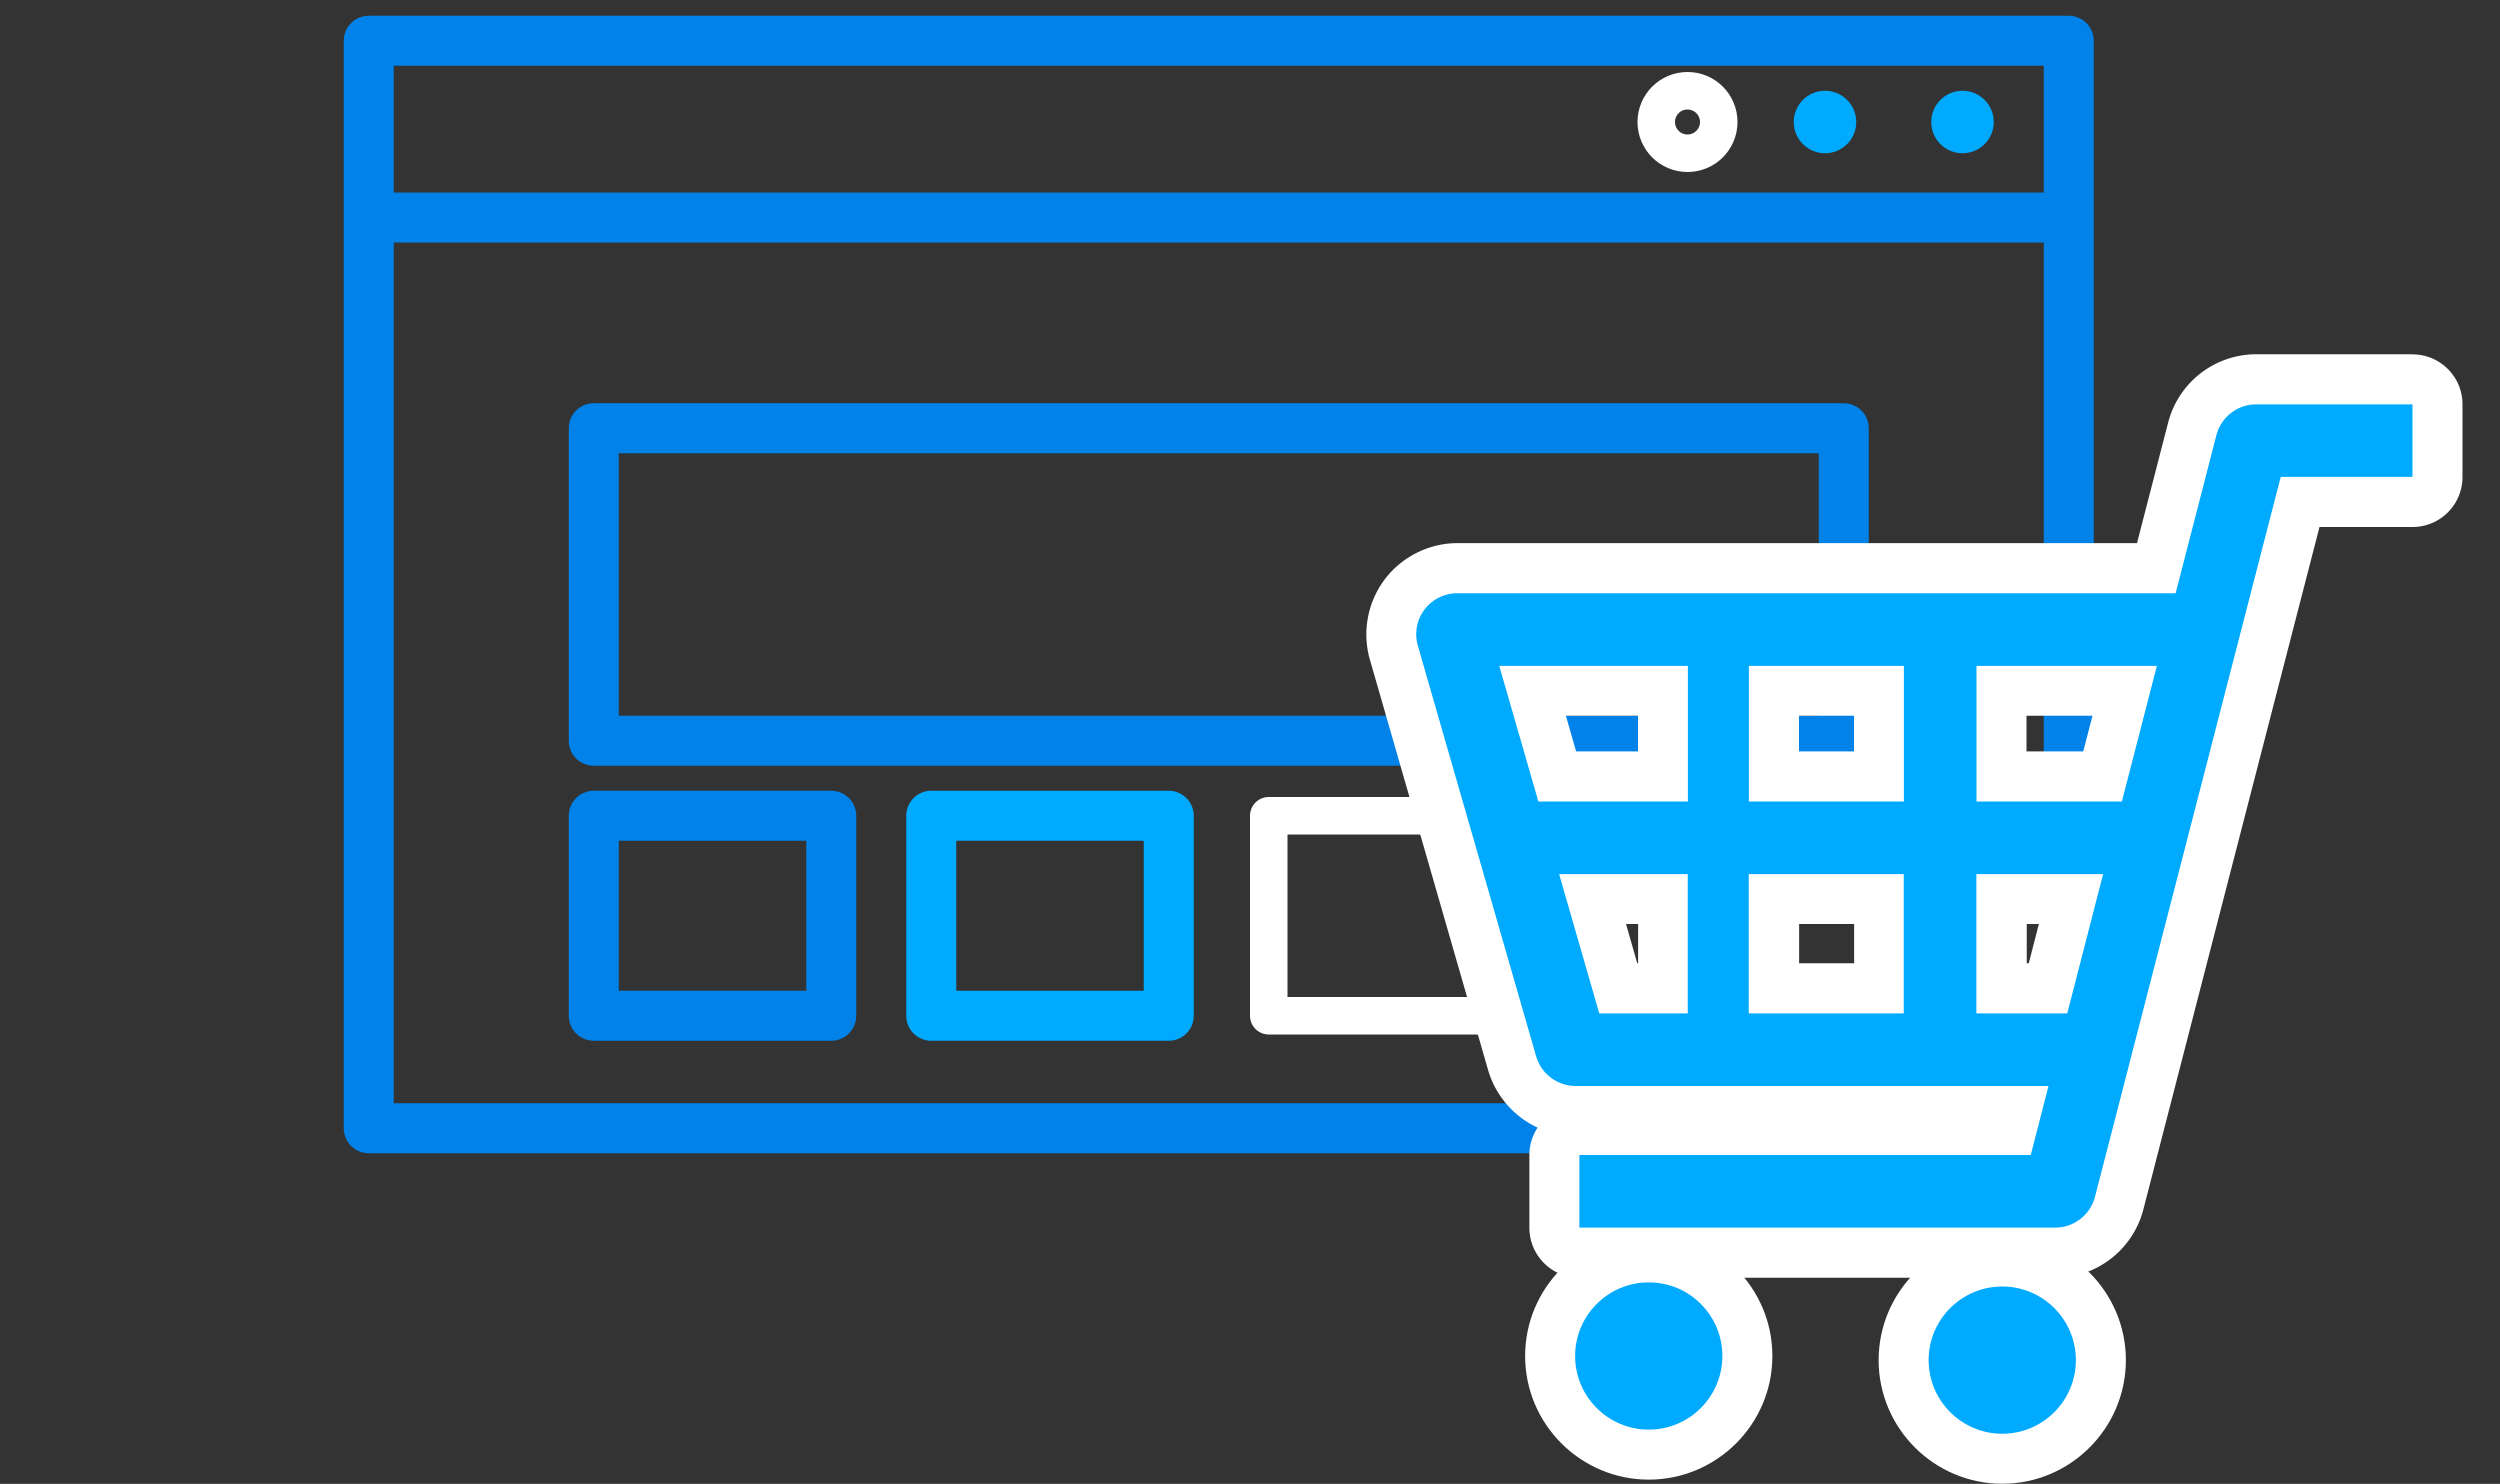 <svg id="_レイヤー_2" data-name="レイヤー 2" xmlns="http://www.w3.org/2000/svg" viewBox="0 0 200 118.71"><rect x="0" y="0" width="200" height="118.71" fill="#333333" stroke="none"/><defs><style>.cls-2,.cls-4{fill:none}.cls-5{fill:#0af}.cls-6{fill:#fff}.cls-2,.cls-4{stroke:#0082e9;stroke-width:4px;stroke-linecap:round;stroke-linejoin:round}.cls-4{stroke:#fff;stroke-width:3px}</style></defs><g id="Content"><path class="cls-2" d="M165.5 90.26h-136v-87h136v87zM165.5 17.4h-136"/><circle class="cls-4" cx="135" cy="9.76" r="2.5"/><circle class="cls-5" cx="146" cy="9.76" r="2.5"/><circle class="cls-5" cx="157" cy="9.76" r="2.5"/><path class="cls-2" d="M47.5 34.26h100v25h-100zM47.5 65.26h19v16h-19z"/><path style="stroke:#0af;stroke-linecap:round;stroke-linejoin:round;stroke-width:4px;fill:none" d="M74.5 65.26h19v16h-19z"/><path class="cls-4" d="M101.5 65.26h19v16h-19z"/><path class="cls-5" d="M126.35 100.22c-1.1 0-2-.9-2-2v-5.81c0-1.1.9-2 2-2h34.56l.39-1.52h-35.24c-2.35 0-4.44-1.57-5.09-3.83l-9.46-32.84c-.46-1.59-.14-3.33.86-4.65a5.324 5.324 0 0 1 4.23-2.11h55.91l2.88-11.14c.6-2.34 2.71-3.97 5.13-3.97h12.49c1.1 0 2 .9 2 2v5.81c0 1.1-.9 2-2 2h-8.99l-14.47 56.09a5.287 5.287 0 0 1-5.13 3.97h-38.06Zm37.49-21.15 1.84-7.14h-5.55v7.14h3.71Zm-13.52 0v-7.14h-8.4v7.14h8.4Zm-17.28 0v-7.14h-5.63l2.06 7.14h3.57Zm35.18-16.95 1.77-6.85h-9.85v6.85h8.08Zm-17.9 0v-6.85h-8.4v6.85h8.4Zm-17.28 0v-6.85h-10.43l1.97 6.85h8.46Z"/><path class="cls-6" d="M193 32.34v5.81h-10.54L167.6 95.74a3.294 3.294 0 0 1-3.19 2.47h-38.06V92.4h36.11l1.42-5.52h-37.82a3.3 3.3 0 0 1-3.17-2.38l-9.46-32.84a3.282 3.282 0 0 1 3.16-4.2h57.46l3.26-12.64a3.294 3.294 0 0 1 3.19-2.47h12.49m-34.87 31.77h11.63l2.8-10.85h-14.43v10.85m-18.21 0h12.4V53.27h-12.4v10.85m-16.84 0h11.96V53.27h-15.09l3.13 10.85m35.05 16.95h7.26l2.87-11.14h-10.14v11.14m-18.21 0h12.4V69.93h-12.4v11.14m-11.96 0h7.08V69.93h-10.29l3.21 11.14M193 28.34h-12.49c-3.33 0-6.23 2.25-7.06 5.47l-2.49 9.64H116.6c-2.28 0-4.46 1.09-5.83 2.91a7.343 7.343 0 0 0-1.18 6.41l9.46 32.84c.6 2.07 2.08 3.73 3.96 4.6-.42.63-.66 1.39-.66 2.2v5.81c0 2.21 1.79 4 4 4h38.06c3.33 0 6.23-2.25 7.06-5.47l14.09-54.59H193c2.21 0 4-1.79 4-4v-5.81c0-2.21-1.79-4-4-4Zm-30.87 28.92h5.27l-.74 2.85h-4.54v-2.85Zm-18.21 0h4.4v2.85h-4.4v-2.85Zm-18.65 0h5.77v2.85h-4.95l-.82-2.85Zm36.87 16.66h.97l-.81 3.14h-.16v-3.14Zm-18.21 0h4.4v3.14h-4.4v-3.14Zm-13.85 0h.97v3.14h-.07l-.9-3.14Z"/><path class="cls-5" d="M131.9 116.38c-4.35 0-7.89-3.54-7.89-7.89s3.54-7.89 7.89-7.89 7.89 3.54 7.89 7.89-3.54 7.89-7.89 7.89Z"/><path class="cls-6" d="M131.9 102.59c3.26 0 5.89 2.64 5.89 5.89s-2.64 5.89-5.89 5.89-5.89-2.64-5.89-5.89 2.64-5.89 5.89-5.89m0-4c-5.46 0-9.89 4.44-9.89 9.89s4.44 9.89 9.89 9.89 9.89-4.44 9.89-9.89-4.44-9.89-9.89-9.89Z"/><path class="cls-5" d="M160.18 116.71c-4.35 0-7.89-3.54-7.89-7.89s3.54-7.89 7.89-7.89 7.89 3.54 7.89 7.89-3.54 7.89-7.89 7.89Z"/><path class="cls-6" d="M160.18 102.92c3.25 0 5.89 2.64 5.89 5.89s-2.64 5.89-5.89 5.89-5.89-2.64-5.89-5.89 2.64-5.89 5.89-5.89m0-4c-5.46 0-9.89 4.44-9.89 9.89s4.44 9.89 9.89 9.89 9.89-4.44 9.89-9.89-4.44-9.89-9.89-9.89Z"/><path id="_スライス_" data-name="&amp;lt;スライス&amp;gt;" style="fill:none" d="M0 0h200v115H0z"/></g></svg>